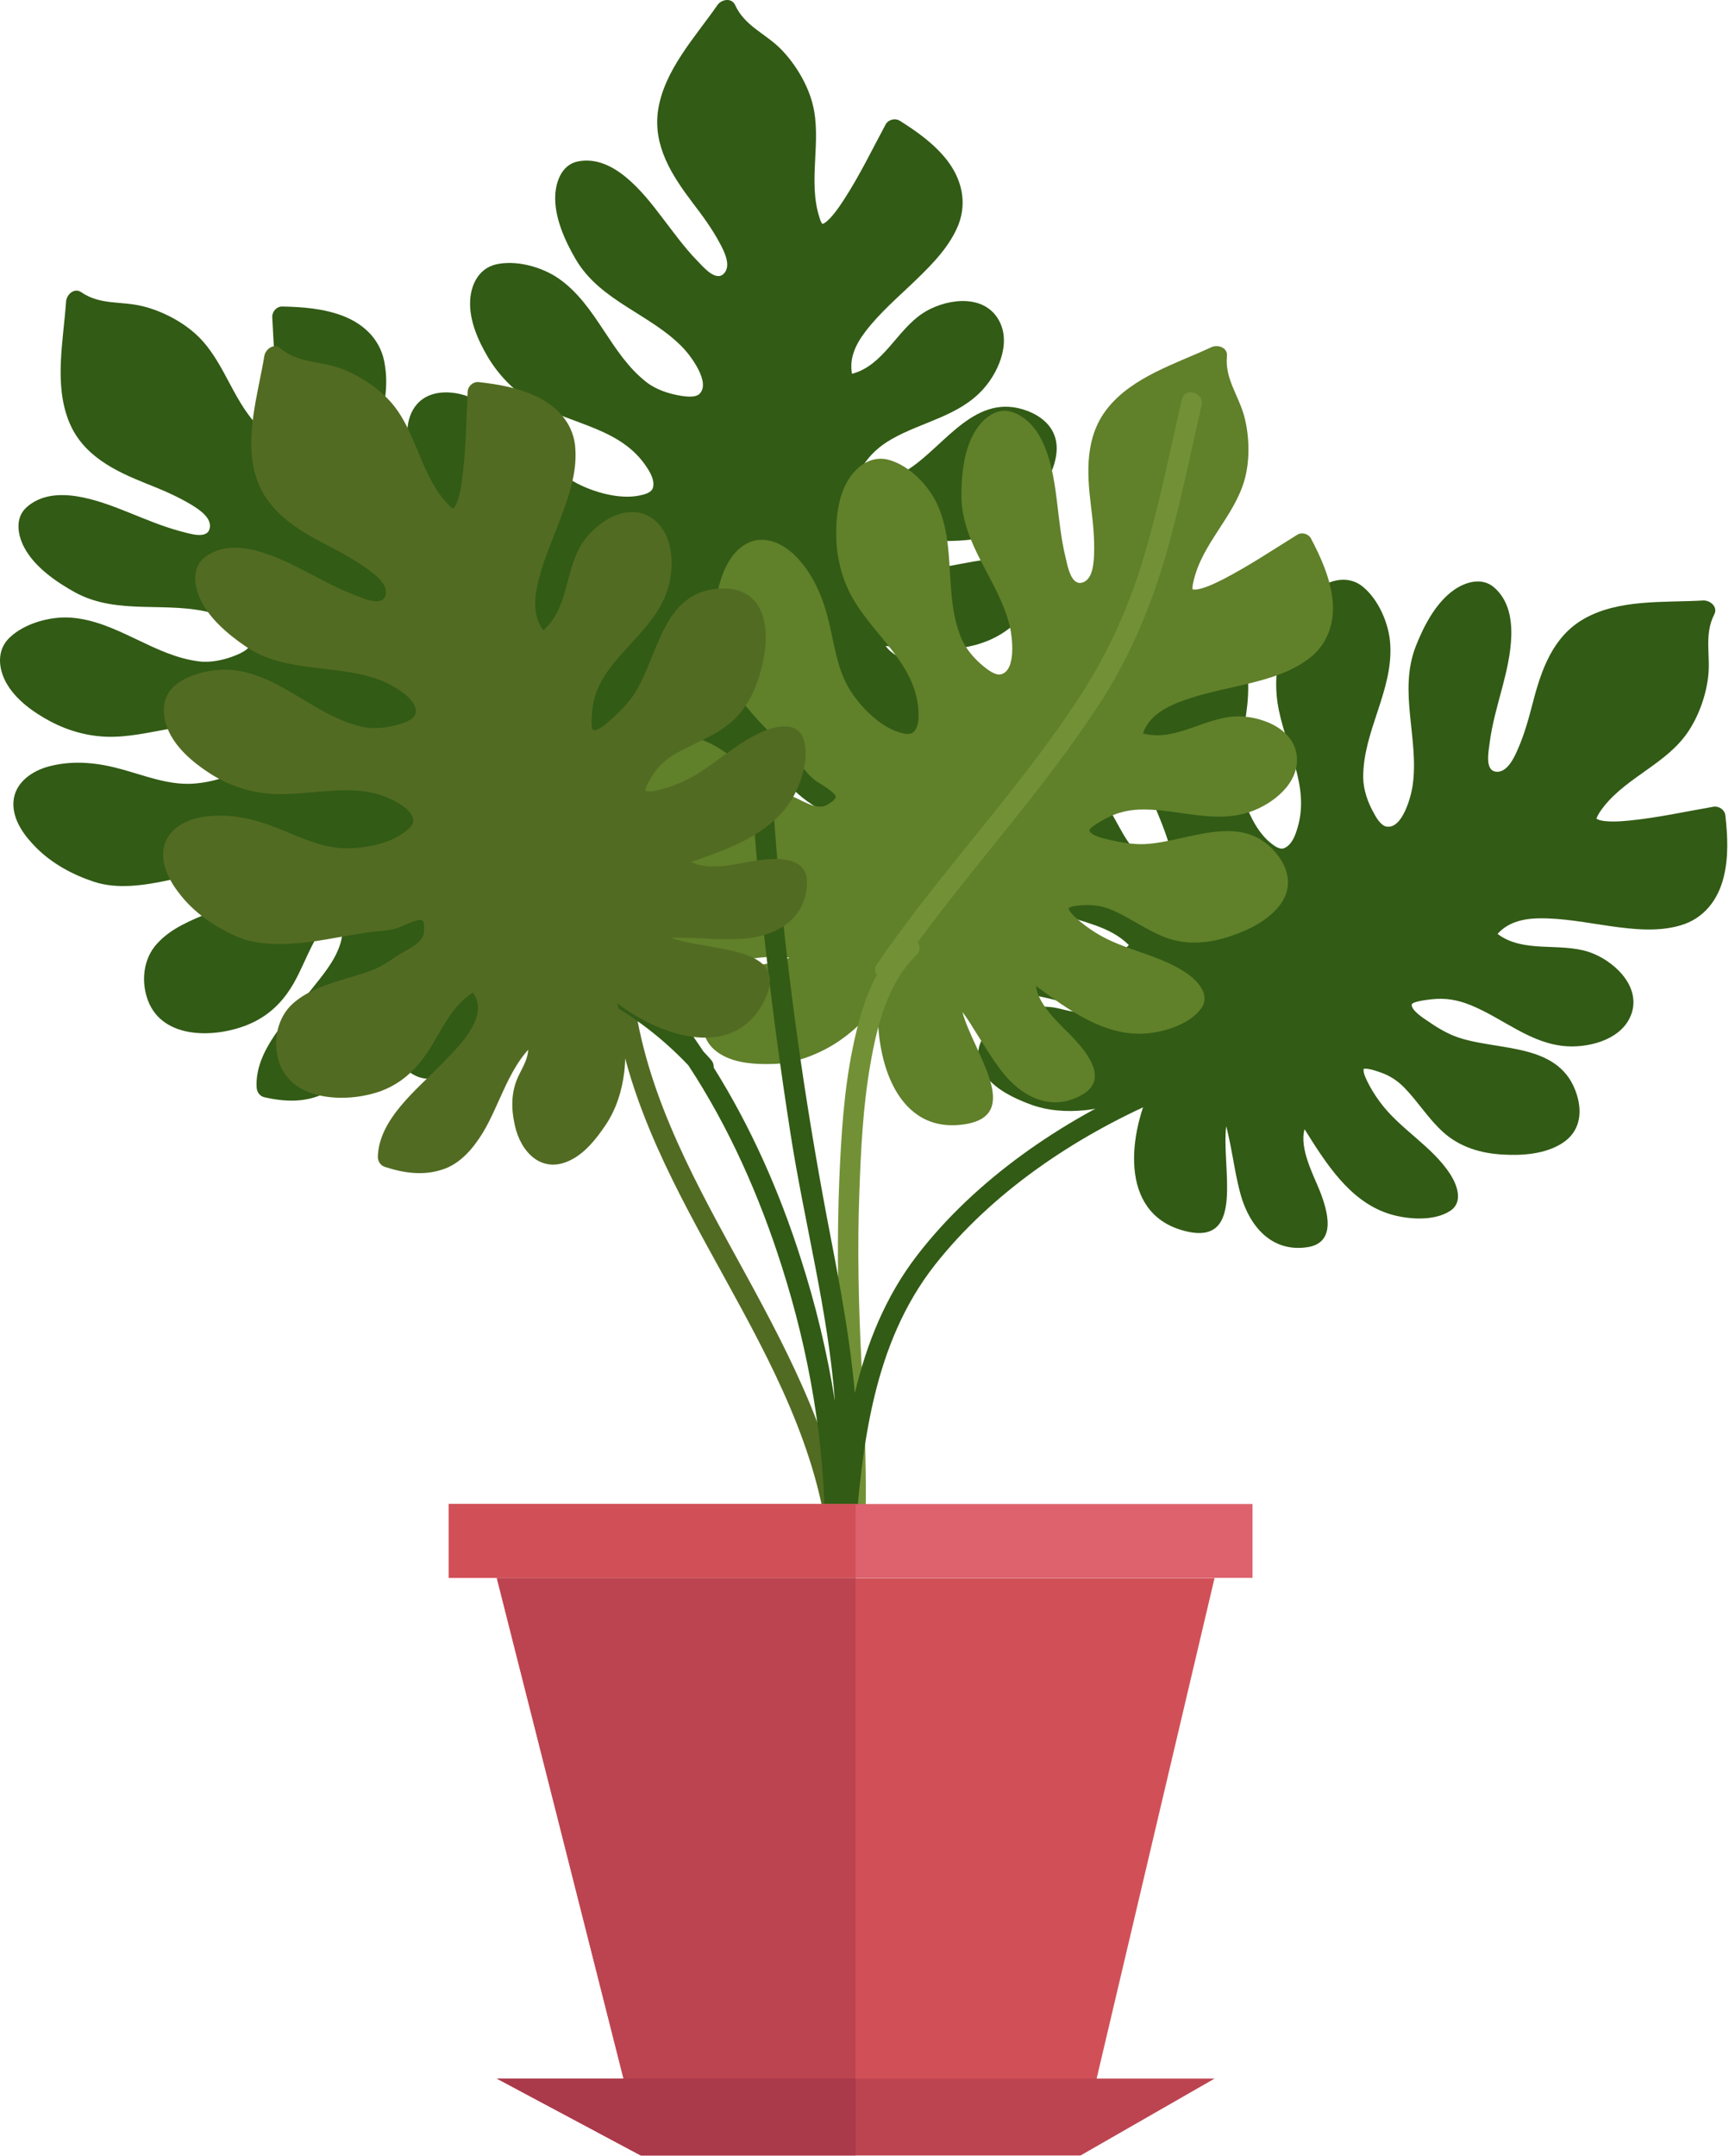 <svg width="920" height="1147" viewBox="0 0 920 1147" fill="none" xmlns="http://www.w3.org/2000/svg">
<path d="M503.959 85.278C497.159 76.578 487.959 69.978 478.659 64.178C476.159 62.678 472.659 63.678 471.259 66.178C464.059 79.578 457.459 93.278 449.159 106.078C446.459 110.278 442.559 115.878 439.159 118.378C438.959 118.578 438.059 118.978 437.659 119.178C437.559 119.078 437.559 119.078 437.459 118.978C436.759 117.978 436.359 116.878 436.059 115.778C429.659 96.078 437.459 74.978 432.359 55.178C429.659 44.678 423.059 33.778 415.459 26.078C407.259 17.778 396.259 13.878 391.159 2.678C389.259 -1.422 383.859 -0.322 381.759 2.678C369.959 19.678 353.359 37.378 350.159 58.678C347.359 77.578 357.559 93.378 368.459 107.778C373.759 114.678 378.959 121.778 383.059 129.478C385.359 133.778 389.259 141.378 385.159 145.578C380.859 149.978 374.359 142.178 370.959 138.678C363.959 131.478 358.159 123.278 352.059 115.378C342.059 102.178 326.259 82.178 307.559 85.878C299.259 87.478 295.959 95.978 295.459 103.478C294.759 115.278 300.559 128.078 306.359 137.978C319.559 160.478 346.359 167.078 363.559 185.178C367.559 189.378 378.359 203.678 372.159 209.578C369.959 211.678 364.959 210.978 362.359 210.578C356.059 209.578 349.059 207.278 344.059 203.378C324.659 188.378 317.659 162.378 297.259 148.178C288.359 141.978 274.559 138.178 263.859 140.678C254.759 142.878 250.559 151.378 250.159 160.078C249.659 170.578 254.459 181.278 259.659 190.078C265.759 200.178 274.159 208.678 284.359 214.478C304.859 226.178 330.859 227.678 344.459 249.078C346.359 251.978 348.359 255.878 347.459 259.378C346.759 262.178 342.859 263.078 340.459 263.578C329.959 265.878 316.159 261.978 306.859 257.078C295.659 251.178 287.559 240.378 278.959 231.378C269.959 221.878 259.859 214.178 247.159 210.278C237.959 207.478 226.659 207.978 220.659 216.578C215.159 224.478 216.359 235.078 218.559 243.878C221.459 255.478 227.859 266.278 235.659 275.278C244.059 284.978 257.359 290.578 269.159 294.578C281.559 298.678 294.359 301.278 306.559 305.878C309.759 307.078 312.259 307.978 315.859 308.178C319.659 308.478 323.459 308.278 327.159 309.178C330.259 309.978 328.159 313.278 327.159 315.578C324.659 320.978 316.559 320.778 311.459 321.178C306.659 321.578 301.859 322.778 296.959 322.778C291.359 322.778 285.859 321.778 280.359 320.978C269.459 319.278 258.059 317.378 247.259 320.678C236.859 323.878 229.559 333.578 227.659 344.078C223.759 366.078 248.359 379.578 266.659 382.378C278.359 384.178 288.959 381.578 299.259 375.778C311.959 368.578 321.959 358.278 336.559 356.478C337.459 362.378 335.459 366.978 330.259 371.378C323.059 377.378 313.159 380.678 304.559 383.878C287.559 390.178 262.559 395.878 253.459 413.478C252.359 415.578 252.559 418.278 254.359 420.078C262.459 427.778 271.759 433.878 283.059 434.778C292.459 435.478 301.659 431.178 309.259 426.078C322.959 416.978 334.659 402.978 349.959 396.578C347.859 400.478 344.259 403.078 339.959 406.478C332.259 412.378 328.359 420.678 326.259 429.978C323.059 444.078 327.959 459.278 344.459 459.378C353.459 459.378 362.559 454.878 370.059 450.378C378.659 445.178 385.559 437.678 390.959 429.278C397.559 418.878 401.259 406.778 403.359 394.478C417.159 421.378 447.159 449.578 475.559 426.278C499.759 406.378 459.859 391.178 444.159 375.478C447.259 376.778 450.259 378.378 453.159 379.778C461.359 383.978 469.359 388.678 477.959 392.178C493.959 398.678 511.859 398.078 521.459 381.578C529.759 367.378 512.659 360.778 502.059 357.678C493.459 355.078 477.459 352.278 471.259 343.678C492.359 345.978 515.859 348.578 534.159 336.378C542.459 330.878 552.359 320.178 553.359 309.778C554.159 301.278 544.959 298.278 538.359 297.578C520.359 295.778 502.759 303.778 484.759 303.178C480.459 303.078 476.059 302.578 471.859 301.678C470.259 301.278 468.659 300.878 467.159 300.178C466.559 299.878 466.059 299.478 465.659 299.178C465.759 298.978 465.859 298.678 466.159 298.378C467.759 296.478 469.859 295.078 471.859 293.778C476.459 290.678 481.359 288.978 486.859 288.378C497.359 287.278 507.859 288.578 518.359 286.778C530.159 284.778 539.659 277.878 547.459 269.178C554.359 261.378 561.059 251.478 562.159 240.878C563.259 229.878 556.659 222.478 546.859 218.678C519.459 208.178 503.359 236.478 483.859 249.378C478.659 252.778 472.559 255.078 466.659 256.878C464.259 257.578 457.159 260.078 454.859 258.178C453.459 257.078 458.159 249.578 458.959 248.178C462.959 241.778 467.959 237.378 474.359 233.678C490.759 224.278 510.659 221.378 523.559 206.578C532.059 196.878 538.659 180.378 530.359 168.578C521.559 155.978 502.059 159.378 490.959 166.678C477.059 175.878 470.059 194.478 453.359 198.878C451.859 190.978 454.959 183.678 460.359 176.578C468.159 166.278 478.259 157.778 487.459 148.878C496.359 140.278 505.459 130.978 510.059 119.378C514.659 107.178 511.559 95.178 503.959 85.278Z" fill="#325B15"/>
<path d="M917.159 466.678C919.859 455.978 919.259 444.578 918.059 433.778C917.759 430.878 914.659 428.778 911.859 429.178C896.859 431.778 881.959 435.078 866.859 436.578C861.859 437.078 855.059 437.478 850.959 436.278C850.659 436.178 849.859 435.778 849.459 435.578C849.459 435.478 849.459 435.378 849.559 435.278C849.959 434.178 850.559 433.178 851.159 432.178C862.659 414.978 884.059 407.978 896.459 391.778C903.059 383.178 907.559 371.178 908.859 360.478C910.359 348.878 906.559 337.878 912.159 326.878C914.259 322.878 909.959 319.278 906.259 319.478C885.559 320.678 861.459 318.578 842.759 329.278C826.159 338.778 820.059 356.578 815.559 374.078C813.359 382.478 811.059 390.978 807.459 398.978C805.559 403.378 801.859 411.178 796.059 410.578C789.959 409.878 792.059 399.978 792.659 395.078C793.959 385.178 796.759 375.478 799.359 365.778C803.559 349.778 809.459 324.978 794.959 312.478C788.559 306.978 779.759 309.578 773.659 313.878C763.959 320.678 757.559 333.078 753.359 343.778C743.859 368.078 755.259 393.178 751.659 417.978C750.859 423.678 746.259 441.078 737.859 439.778C734.859 439.378 732.259 434.978 731.059 432.678C727.859 427.078 725.459 420.278 725.359 413.778C725.159 389.278 741.259 367.578 739.759 342.878C739.159 331.978 733.559 318.878 724.959 311.978C717.659 306.178 708.359 308.178 701.259 313.178C692.759 319.278 687.259 329.678 683.659 339.278C679.459 350.278 678.059 362.078 679.759 373.778C683.259 397.178 698.159 418.478 689.759 442.478C688.659 445.778 686.859 449.678 683.459 451.178C680.859 452.378 677.759 449.778 675.859 448.278C667.559 441.478 662.059 428.178 660.159 417.878C657.959 405.378 661.359 392.378 663.059 380.078C664.959 367.078 664.759 354.378 659.959 342.078C656.459 333.078 649.059 324.478 638.659 325.178C629.059 325.778 621.459 333.278 615.859 340.378C608.559 349.878 604.059 361.478 601.759 373.178C599.259 385.778 603.159 399.678 607.359 411.478C611.759 423.778 617.759 435.378 621.659 447.878C622.659 451.178 623.559 453.678 625.559 456.578C627.659 459.678 630.159 462.578 631.759 466.078C633.059 468.978 629.159 469.378 626.759 469.978C620.959 471.378 616.059 464.878 612.659 461.078C609.359 457.478 605.459 454.478 602.459 450.778C598.959 446.478 596.359 441.478 593.659 436.578C588.259 426.978 582.659 416.778 573.459 410.378C564.559 404.178 552.359 404.478 542.959 409.478C523.259 420.078 527.959 447.678 537.059 463.778C542.859 474.078 551.459 480.878 562.359 485.378C575.859 490.878 590.159 492.378 600.659 502.778C596.659 507.178 591.659 508.378 584.959 507.078C575.759 505.178 567.059 499.478 559.159 494.578C543.659 485.078 523.759 468.978 504.259 472.778C501.859 473.278 499.959 475.078 499.659 477.578C498.559 488.678 499.559 499.778 505.959 509.278C511.159 517.178 520.359 521.678 529.059 524.478C544.659 529.578 562.959 530.078 577.459 538.278C573.059 538.978 568.859 537.878 563.559 536.578C554.159 534.278 545.259 536.278 536.659 540.378C523.559 546.578 514.659 559.878 524.859 572.878C530.459 579.978 539.559 584.278 547.759 587.378C557.159 590.978 567.359 591.678 577.259 590.678C589.559 589.478 601.259 584.878 612.259 578.878C599.659 606.378 596.159 647.378 631.959 655.278C662.559 661.978 649.859 621.178 652.459 599.178C653.359 602.378 653.959 605.778 654.659 608.878C656.459 617.978 657.759 627.078 660.259 635.978C665.059 652.578 676.659 666.278 695.459 663.578C711.659 661.278 706.259 643.778 702.259 633.578C698.959 625.278 691.259 610.978 694.159 600.778C705.459 618.778 717.959 638.878 738.759 645.678C748.259 648.778 762.759 649.978 771.559 644.278C778.759 639.678 775.359 630.578 771.859 624.978C762.059 609.678 744.959 600.878 734.259 586.278C731.659 582.778 729.359 579.078 727.459 575.178C726.759 573.678 726.059 572.178 725.659 570.578C725.559 569.978 725.559 569.178 725.559 568.678C725.859 568.578 726.159 568.578 726.559 568.578C729.059 568.678 731.459 569.478 733.759 570.278C739.059 571.978 743.459 574.778 747.259 578.678C754.659 586.278 760.059 595.278 767.959 602.378C776.859 610.378 788.159 613.678 799.859 614.278C810.259 614.878 822.159 613.978 831.159 608.278C840.459 602.378 842.159 592.578 839.059 582.478C830.359 554.478 798.159 559.378 775.959 551.978C770.059 549.978 764.459 546.578 759.459 543.078C757.359 541.678 751.059 537.578 751.159 534.578C751.159 532.778 759.959 531.878 761.559 531.678C769.059 530.778 775.659 531.978 782.559 534.778C800.059 541.878 814.659 555.678 834.259 556.678C847.159 557.278 864.159 552.378 868.359 538.578C872.759 523.878 858.059 510.678 845.459 506.478C829.659 501.278 810.659 507.278 796.859 496.878C802.159 490.878 809.859 488.778 818.659 488.578C831.559 488.378 844.459 490.978 857.159 492.778C869.359 494.478 882.359 495.878 894.359 492.278C906.559 488.678 914.159 478.878 917.159 466.678Z" fill="#325B15"/>
<path d="M182.759 168.179C172.459 164.179 161.159 163.279 150.159 163.079C147.259 162.979 144.759 165.779 144.859 168.679C145.559 183.879 146.959 199.079 146.459 214.279C146.259 219.279 145.859 226.079 144.159 229.979C144.059 230.179 143.559 231.078 143.259 231.378C143.159 231.378 143.059 231.279 142.959 231.279C141.859 230.779 140.959 230.079 140.059 229.279C124.459 215.679 120.259 193.579 105.659 179.179C97.959 171.579 86.659 165.578 76.159 162.978C64.859 160.078 53.359 162.478 43.259 155.478C39.559 152.878 35.459 156.679 35.159 160.379C33.759 181.079 28.559 204.679 36.859 224.679C44.159 242.379 61.059 250.579 77.859 257.279C85.959 260.479 94.059 263.878 101.559 268.378C105.659 270.878 112.959 275.479 111.559 281.179C110.159 287.179 100.559 283.779 95.759 282.579C86.059 279.979 76.859 275.979 67.559 272.279C52.259 266.179 28.459 257.078 14.159 269.878C7.859 275.478 9.359 284.579 12.859 291.179C18.359 301.679 29.859 309.579 39.959 315.179C62.859 327.679 89.259 319.479 113.359 326.279C118.959 327.779 135.559 334.479 133.259 342.779C132.459 345.679 127.759 347.679 125.359 348.679C119.459 351.079 112.259 352.678 105.959 351.878C81.659 348.978 62.159 330.279 37.459 328.579C26.559 327.879 12.859 331.678 4.959 339.378C-1.741 345.878 -0.941 355.379 3.159 362.979C8.159 372.179 17.759 378.979 26.759 383.779C37.159 389.279 48.659 392.279 60.459 391.979C84.059 391.479 107.059 379.379 129.859 390.779C132.959 392.379 136.659 394.579 137.759 398.079C138.559 400.779 135.659 403.579 133.959 405.279C126.159 412.679 112.259 416.478 101.859 416.978C89.259 417.578 76.759 412.579 64.759 409.279C52.159 405.779 39.459 404.379 26.659 407.579C17.359 409.879 7.859 416.178 7.159 426.578C6.559 436.178 12.959 444.678 19.359 451.078C27.859 459.578 38.859 465.478 50.159 469.178C62.359 473.178 76.559 471.079 88.859 468.479C101.559 465.679 113.859 461.178 126.759 458.878C130.159 458.278 132.759 457.678 135.859 456.078C139.259 454.378 142.459 452.278 146.059 451.178C149.159 450.278 149.059 454.178 149.359 456.678C149.959 462.678 142.959 466.578 138.759 469.578C134.759 472.378 131.359 475.878 127.159 478.378C122.459 481.278 117.159 483.278 111.959 485.378C101.759 489.578 90.959 493.778 83.459 502.178C76.159 510.178 74.959 522.378 78.759 532.378C86.759 553.278 114.759 552.178 131.859 545.178C142.859 540.678 150.659 533.079 156.459 522.779C163.659 510.079 166.859 496.079 178.559 486.979C182.359 491.479 183.059 496.578 180.759 503.078C177.759 511.978 170.859 519.878 165.159 527.078C153.759 541.278 135.359 558.878 136.559 578.678C136.759 581.078 138.259 583.279 140.759 583.779C151.659 586.279 162.759 586.678 172.959 581.578C181.459 577.378 187.059 568.878 190.959 560.578C197.959 545.778 200.859 527.679 210.759 514.279C210.959 518.679 209.259 522.778 207.259 527.878C203.759 536.878 204.659 545.978 207.559 555.078C212.059 568.778 224.059 579.379 238.259 570.979C246.059 566.379 251.459 557.778 255.559 550.078C260.259 541.178 262.359 531.179 262.559 521.279C262.859 508.879 259.859 496.678 255.259 485.078C280.959 501.078 321.159 509.778 333.459 475.178C343.959 445.678 301.959 453.079 280.359 447.779C283.659 447.279 287.059 447.078 290.259 446.878C299.459 446.278 308.659 446.179 317.859 444.779C334.959 442.179 349.959 432.378 349.759 413.378C349.559 396.978 331.459 400.079 320.859 402.779C312.159 404.979 297.059 410.879 287.259 406.679C306.559 397.779 328.059 387.979 337.459 368.079C341.659 359.079 344.759 344.878 340.259 335.378C336.559 327.678 327.159 329.779 321.159 332.679C304.759 340.479 293.859 356.279 278.059 365.079C274.259 367.179 270.359 368.978 266.159 370.378C264.659 370.878 262.959 371.379 261.359 371.579C260.759 371.679 259.959 371.479 259.459 371.479C259.459 371.179 259.359 370.879 259.459 370.479C259.859 368.079 260.959 365.779 261.959 363.579C264.359 358.579 267.559 354.579 272.059 351.279C280.459 344.979 290.159 340.679 298.159 333.679C307.159 325.879 311.859 315.079 314.059 303.579C315.959 293.379 316.559 281.479 312.059 271.779C307.359 261.779 297.859 258.779 287.459 260.679C258.559 265.779 259.359 298.378 249.159 319.479C246.459 325.079 242.359 330.179 238.259 334.779C236.559 336.679 231.759 342.379 228.759 341.979C226.959 341.779 227.159 332.979 227.159 331.279C227.259 323.779 229.259 317.378 232.959 310.878C242.159 294.478 257.759 281.678 261.259 262.378C263.559 249.678 260.759 232.179 247.559 226.279C233.559 220.079 218.559 232.979 212.859 244.979C205.659 259.979 209.259 279.579 197.159 291.979C191.859 285.979 190.759 278.079 191.659 269.279C193.059 256.479 197.359 243.979 200.659 231.579C203.859 219.679 206.859 206.979 204.859 194.679C203.159 181.479 194.359 172.779 182.759 168.179Z" fill="#325B15"/>
<path d="M708.859 317.478C707.359 306.578 702.659 296.178 697.559 286.478C696.159 283.878 692.559 282.978 690.159 284.578C677.259 292.578 664.559 301.078 651.059 308.078C646.559 310.378 640.459 313.278 636.259 313.678C635.959 313.678 635.059 313.678 634.559 313.578C634.559 313.478 634.559 313.378 634.559 313.278C634.459 312.078 634.659 310.978 634.959 309.778C639.259 289.478 656.559 275.178 662.159 255.478C665.159 245.078 664.859 232.278 662.159 221.878C659.259 210.578 651.659 201.678 652.859 189.378C653.259 184.878 648.059 183.178 644.659 184.678C625.859 193.478 602.659 200.378 589.259 217.278C577.359 232.278 578.259 250.978 580.459 268.878C581.559 277.578 582.459 286.278 582.159 294.978C581.959 299.778 581.459 308.378 575.859 309.978C569.959 311.578 568.159 301.578 567.059 296.878C564.659 287.178 563.659 277.178 562.459 267.178C560.459 250.778 556.759 225.578 538.759 219.278C530.759 216.478 523.559 222.178 519.459 228.478C512.959 238.378 511.559 252.278 511.559 263.778C511.659 289.878 531.559 308.978 537.359 333.378C538.659 338.978 540.859 356.778 532.559 358.778C529.659 359.478 525.659 356.378 523.559 354.678C518.559 350.678 513.759 345.178 511.359 339.178C502.059 316.478 509.059 290.378 498.559 267.978C493.959 258.078 483.959 247.878 473.359 244.778C464.359 242.078 456.459 247.378 451.759 254.678C446.059 263.478 444.759 275.178 444.959 285.378C445.159 297.178 448.159 308.678 454.059 318.878C465.959 339.278 487.659 353.578 488.759 378.978C488.859 382.478 488.759 386.778 486.159 389.378C484.159 391.378 480.359 390.178 478.059 389.478C467.759 386.178 457.759 375.878 452.259 367.078C445.559 356.378 443.959 342.978 441.059 330.878C437.959 318.078 433.159 306.378 424.159 296.678C417.559 289.678 407.559 284.378 398.159 288.778C389.459 292.878 385.059 302.578 382.659 311.378C379.359 322.878 379.459 335.378 381.659 347.078C384.059 359.678 392.759 371.178 401.059 380.578C409.659 390.378 419.559 398.978 427.759 409.078C429.959 411.778 431.659 413.778 434.659 415.778C437.759 417.878 441.159 419.678 443.859 422.378C446.159 424.678 442.759 426.478 440.659 427.878C435.759 431.278 428.859 427.078 424.259 424.878C419.859 422.778 415.159 421.478 410.959 419.078C406.159 416.278 401.859 412.678 397.559 409.178C388.959 402.278 380.059 394.878 369.059 392.278C358.459 389.778 347.259 394.578 340.359 402.678C325.959 419.778 340.459 443.778 354.859 455.378C364.059 462.778 374.559 465.878 386.359 466.078C400.959 466.278 414.759 462.278 428.359 468.078C426.259 473.578 422.059 476.678 415.359 477.778C406.159 479.378 395.959 477.278 386.859 475.678C368.959 472.578 344.559 464.978 327.859 475.678C325.859 476.978 324.659 479.378 325.359 481.778C328.459 492.478 333.459 502.378 342.859 508.878C350.659 514.278 360.759 515.078 369.959 514.578C386.259 513.578 403.559 507.278 420.059 509.478C416.259 511.778 411.859 512.278 406.459 512.978C396.859 514.278 389.259 519.478 382.759 526.478C372.959 537.078 369.459 552.678 383.759 561.078C391.559 565.678 401.659 566.278 410.459 566.078C420.459 565.978 430.259 562.878 439.059 558.278C450.059 552.578 459.259 543.978 467.259 534.378C465.759 564.578 477.559 603.978 513.759 598.078C544.659 592.978 517.859 559.778 512.059 538.378C514.159 541.078 515.959 543.878 517.659 546.678C522.659 554.478 527.259 562.478 532.859 569.778C543.459 583.478 559.259 591.878 575.759 582.478C590.059 574.378 578.559 560.078 570.959 552.078C564.859 545.578 552.359 535.078 551.259 524.578C568.359 537.178 587.459 551.278 609.259 549.878C619.159 549.278 633.159 544.978 639.159 536.478C644.159 529.578 637.659 522.278 632.259 518.378C617.559 507.778 598.359 505.878 583.059 496.278C579.359 493.978 575.859 491.378 572.659 488.478C571.459 487.378 570.259 486.178 569.359 484.878C568.959 484.378 568.759 483.678 568.559 483.178C568.759 482.978 569.059 482.878 569.459 482.678C571.759 481.878 574.259 481.678 576.759 481.578C582.259 481.278 587.359 482.178 592.459 484.478C602.059 488.778 610.559 495.178 620.459 498.878C631.659 502.978 643.359 501.878 654.459 498.178C664.359 494.878 675.059 489.678 681.359 481.078C687.859 472.178 685.859 462.378 679.259 454.178C660.759 431.378 632.659 447.778 609.359 449.078C603.159 449.378 596.659 448.278 590.659 446.878C588.159 446.278 580.859 444.878 579.759 442.078C579.159 440.378 586.859 436.278 588.359 435.478C594.959 431.978 601.559 430.578 608.959 430.678C627.759 430.778 646.559 438.278 665.059 431.978C677.259 427.778 691.259 416.878 690.059 402.578C688.759 387.278 670.159 380.478 656.859 381.178C640.259 382.178 624.859 394.778 608.159 390.178C610.859 382.578 617.159 377.878 625.359 374.378C637.259 369.378 650.259 367.078 662.759 364.078C674.759 361.178 687.259 357.678 697.159 349.878C707.159 341.878 710.559 329.878 708.859 317.478Z" fill="#60802A"/>
<path d="M628.859 212.579C622.559 239.879 617.159 267.279 609.259 294.179C601.259 321.779 589.759 347.278 574.059 371.378C541.559 421.078 500.059 464.078 466.559 513.078C465.159 515.078 465.459 517.078 466.559 518.578C460.059 530.778 456.359 544.678 453.659 557.878C448.959 580.978 447.559 604.679 446.559 628.279C445.459 656.979 445.659 685.578 446.959 714.378C448.559 748.178 450.759 781.979 449.359 815.779C449.259 817.779 449.159 819.678 449.059 821.678C448.659 828.678 459.559 828.678 459.959 821.678C461.859 788.678 459.859 755.578 458.259 722.678C456.859 693.278 456.159 663.978 457.259 634.578C458.059 611.878 459.159 588.978 463.059 566.578C466.559 546.178 472.259 522.978 487.659 508.078C489.859 505.978 489.659 503.278 488.259 501.378C519.559 458.778 555.459 419.678 584.459 375.378C599.959 351.678 611.059 326.079 619.259 298.979C627.459 271.579 632.959 243.479 639.359 215.579C640.859 208.679 630.359 205.779 628.859 212.579Z" fill="#729136"/>
<path d="M451.759 823.278C445.859 770.478 421.559 723.278 396.459 677.378C371.559 631.878 345.259 585.778 337.659 533.678C336.659 526.778 326.159 529.678 327.159 536.578C342.459 640.578 429.259 718.278 440.959 823.278C441.659 830.178 452.559 830.178 451.759 823.278Z" fill="#526B22"/>
<path d="M611.259 575.979C564.859 596.279 519.359 627.278 488.159 667.678C471.159 689.678 461.159 714.779 454.859 741.079C452.459 713.679 447.459 686.579 442.259 659.579C430.059 596.679 420.659 533.479 414.659 469.579C412.359 444.279 410.559 418.879 409.359 393.479C409.059 386.479 398.159 386.479 398.459 393.479C401.759 463.979 409.859 534.179 420.759 603.979C428.159 651.179 440.659 697.779 444.259 745.479C440.159 719.679 434.059 694.279 426.059 669.479C414.759 633.979 399.559 599.579 379.759 567.979C379.859 566.579 379.459 565.179 378.359 563.879C377.059 562.379 375.659 560.879 374.259 559.379C369.359 551.979 364.259 544.779 358.759 537.779C356.359 534.679 352.859 535.779 351.059 538.279C342.759 531.879 333.859 526.179 324.359 521.279C302.059 509.779 274.259 502.279 263.559 476.979C260.859 470.579 251.459 476.079 254.159 482.479C264.759 507.579 290.759 516.979 313.359 527.979C333.659 537.879 350.859 550.579 366.259 566.779C387.959 599.779 404.159 636.479 416.059 673.979C430.559 719.479 438.859 767.378 438.959 815.178C438.959 815.478 438.959 815.679 439.059 815.979C438.359 819.479 441.159 821.879 444.059 822.079C445.459 826.979 454.259 826.279 454.759 820.079C458.759 768.779 464.559 714.879 497.459 672.979C527.859 634.379 571.759 604.879 616.559 585.379C623.159 582.579 617.659 573.179 611.259 575.979Z" fill="#325B15"/>
<path d="M286.559 211.478C276.659 206.478 265.559 204.478 254.659 203.278C251.759 202.978 248.959 205.478 248.859 208.278C248.159 223.478 247.959 238.678 246.059 253.778C245.459 258.778 244.359 265.478 242.259 269.178C242.159 269.378 241.559 270.178 241.259 270.578C241.159 270.578 241.159 270.478 240.959 270.478C239.959 269.878 239.059 269.078 238.259 268.178C223.959 253.178 221.959 230.778 208.859 214.978C201.959 206.678 191.259 199.678 181.159 195.978C170.159 191.978 158.559 193.278 149.159 185.278C145.759 182.378 141.259 185.778 140.659 189.378C137.259 209.878 129.859 232.878 136.159 253.478C141.759 271.778 157.759 281.678 173.759 289.878C181.559 293.878 189.259 298.078 196.259 303.278C200.159 306.178 206.959 311.378 205.059 316.978C203.059 322.778 193.859 318.578 189.259 316.778C179.859 313.278 171.059 308.378 162.159 303.778C147.459 296.178 124.659 284.878 109.259 296.278C102.459 301.278 103.059 310.478 105.959 317.378C110.459 328.378 121.159 337.378 130.659 343.878C152.259 358.578 179.259 352.978 202.659 361.978C208.059 364.078 223.959 372.378 220.859 380.278C219.759 383.078 214.959 384.578 212.459 385.378C206.359 387.178 199.059 388.078 192.759 386.678C168.859 381.478 151.259 360.978 126.759 356.878C116.059 355.078 101.959 357.578 93.359 364.478C86.059 370.378 85.959 379.878 89.259 387.878C93.259 397.578 102.259 405.278 110.759 410.878C120.559 417.378 131.759 421.378 143.559 422.278C167.159 423.978 191.159 414.178 212.759 427.778C215.659 429.578 219.159 432.278 219.859 435.878C220.459 438.678 217.259 441.178 215.359 442.678C206.859 449.278 192.659 451.678 182.259 451.278C169.659 450.678 157.659 444.478 146.059 439.978C133.759 435.278 121.359 432.578 108.259 434.578C98.759 435.978 88.659 441.278 87.059 451.578C85.559 461.078 91.059 470.178 96.859 477.178C104.459 486.378 114.859 493.378 125.759 498.178C137.559 503.378 151.859 502.678 164.359 501.178C177.259 499.578 189.959 496.378 202.959 495.278C206.359 494.978 209.059 494.678 212.359 493.378C215.859 491.978 219.259 490.178 222.959 489.478C226.159 488.878 225.659 492.678 225.659 495.178C225.659 501.178 218.259 504.478 213.859 506.978C209.659 509.378 205.859 512.578 201.459 514.678C196.459 517.078 190.959 518.578 185.659 520.178C175.159 523.378 163.959 526.578 155.659 534.078C147.659 541.378 145.259 553.378 148.059 563.678C153.959 585.278 181.959 586.778 199.659 581.478C211.059 578.078 219.459 571.178 226.259 561.578C234.659 549.678 239.159 535.978 251.659 528.078C255.059 532.978 255.159 538.078 252.359 544.278C248.459 552.778 240.959 559.978 234.459 566.678C221.759 579.678 201.659 595.478 201.059 615.278C200.959 617.678 202.359 619.978 204.659 620.778C215.259 624.278 226.259 625.778 236.959 621.678C245.759 618.278 252.159 610.378 256.959 602.578C265.359 588.578 269.959 570.778 281.059 558.478C280.859 562.878 278.759 566.778 276.259 571.678C271.859 580.378 271.859 589.478 273.959 598.778C277.059 612.878 288.059 624.578 303.059 617.478C311.259 613.678 317.459 605.678 322.359 598.378C327.959 589.978 330.959 580.278 332.159 570.378C333.659 558.078 331.859 545.678 328.359 533.678C352.359 552.078 391.559 564.578 407.159 531.378C420.459 502.978 377.959 506.378 356.959 498.978C360.359 498.778 363.759 498.978 366.959 498.978C376.159 499.278 385.359 500.078 394.659 499.478C411.859 498.478 427.859 490.178 429.359 471.278C430.759 454.878 412.459 456.278 401.559 457.978C392.759 459.378 377.059 463.678 367.759 458.578C387.859 451.578 410.159 443.878 421.459 424.978C426.559 416.478 430.959 402.578 427.359 392.678C424.459 384.678 414.859 385.878 408.559 388.178C391.559 394.278 379.059 408.978 362.459 416.278C358.459 417.978 354.359 419.478 350.159 420.378C348.559 420.778 346.959 421.078 345.259 421.078C344.659 421.078 343.859 420.878 343.459 420.778C343.459 420.478 343.459 420.178 343.559 419.778C344.159 417.378 345.459 415.278 346.759 413.178C349.659 408.478 353.259 404.778 357.959 401.878C366.959 396.378 376.959 393.078 385.659 386.878C395.459 379.978 401.159 369.678 404.359 358.478C407.259 348.478 409.059 336.678 405.459 326.578C401.759 316.178 392.559 312.278 382.059 313.178C352.759 315.478 350.459 347.978 338.259 367.978C335.059 373.278 330.459 377.978 325.859 382.178C323.959 383.878 318.659 389.078 315.759 388.378C314.059 387.978 315.059 379.278 315.159 377.578C315.959 370.078 318.659 363.978 322.859 357.778C333.659 342.278 350.359 331.078 355.659 312.178C359.159 299.778 358.059 282.078 345.559 274.878C332.259 267.278 316.059 278.778 309.159 290.078C300.559 304.378 302.259 324.178 289.059 335.378C284.359 328.878 283.959 320.978 285.759 312.278C288.359 299.578 293.859 287.678 298.359 275.578C302.659 264.078 306.959 251.678 306.159 239.178C305.659 226.678 297.759 217.078 286.559 211.478Z" fill="#526B22"/>
<path d="M574.959 1142.18H340.959L264.359 839.578H646.259L574.959 1142.18Z" fill="#D15057"/>
<path d="M666.459 800.178H238.759V839.478H666.459V800.178Z" fill="#DD626E"/>
<path d="M455.259 839.578H264.359L340.959 1142.18H455.259V839.578Z" fill="#BC4450"/>
<path d="M455.259 800.178H238.759V839.478H455.259V800.178Z" fill="#D15057"/>
<path d="M574.959 1146.78H340.959L264.359 1105.88H646.259L574.959 1146.78Z" fill="#BC4450"/>
<path d="M455.259 1105.88H264.359L340.959 1146.78H455.259V1105.88Z" fill="#AA3A4A"/>
</svg>
